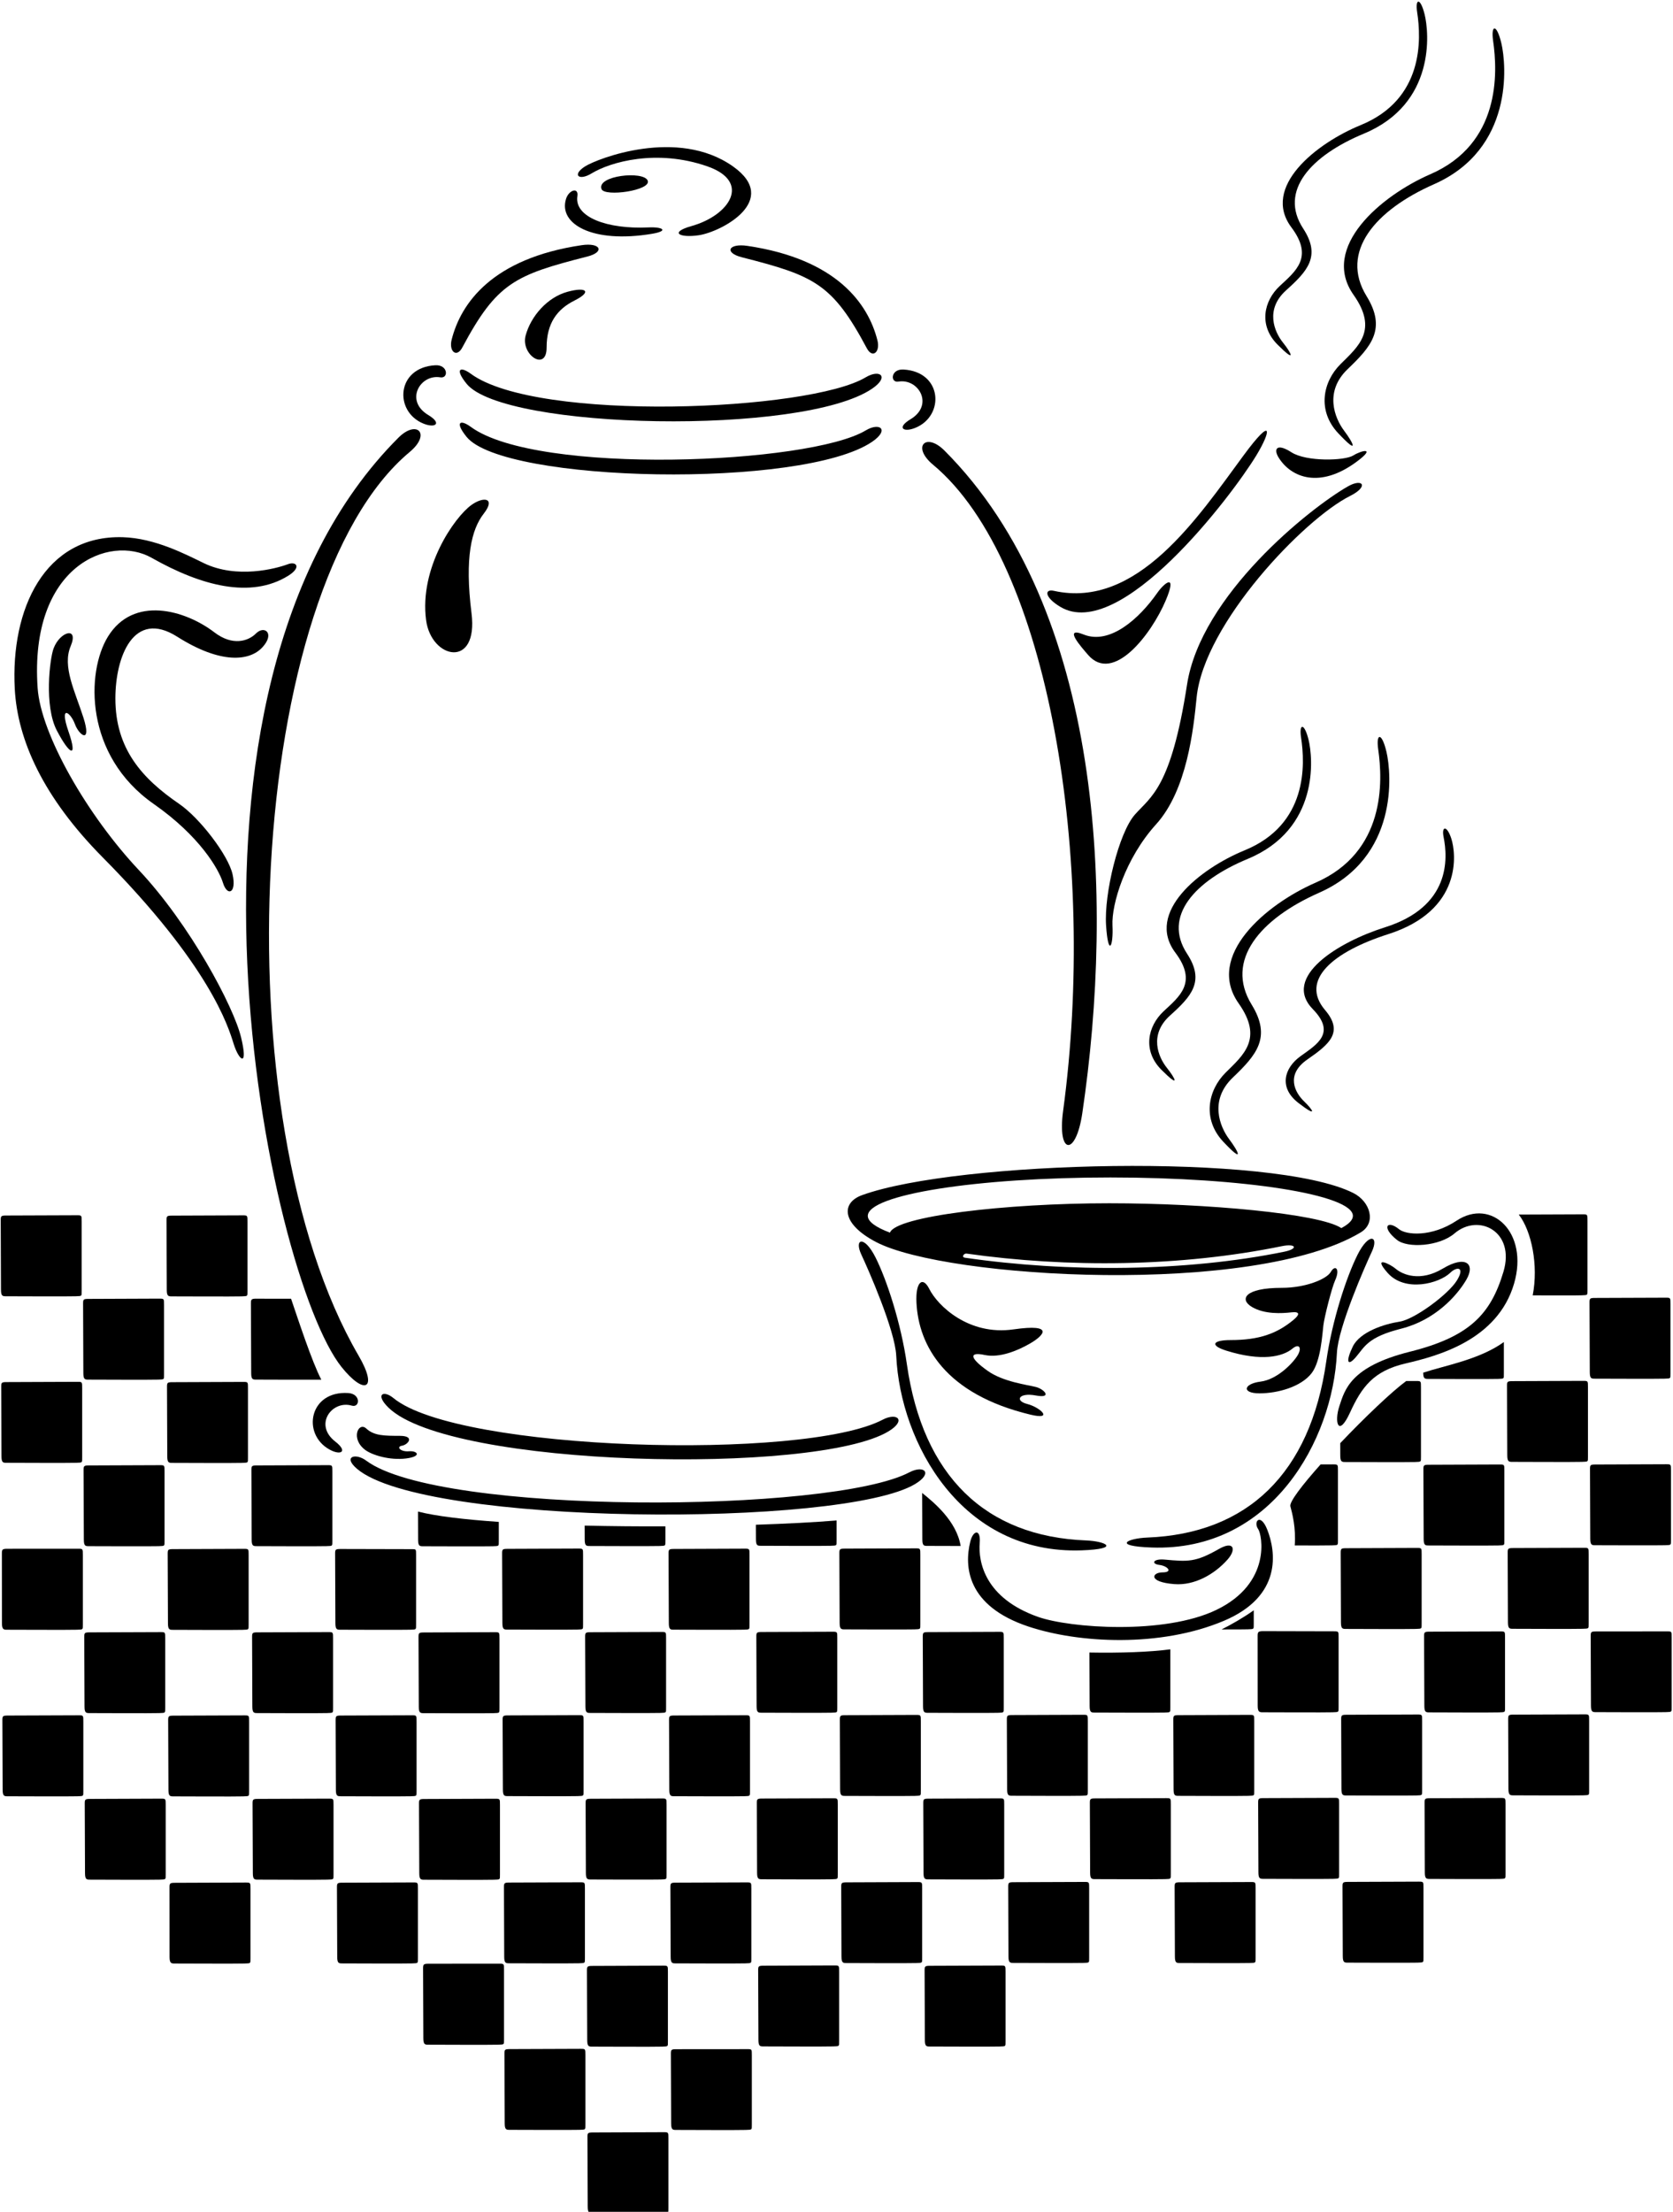 <?xml version="1.0" encoding="UTF-8"?>
<svg xmlns="http://www.w3.org/2000/svg" xmlns:xlink="http://www.w3.org/1999/xlink" width="479pt" height="633pt" viewBox="0 0 479 633" version="1.1">
<g id="surface1">
<path style=" stroke:none;fill-rule:nonzero;fill:rgb(0%,0%,0%);fill-opacity:1;" d="M 169.371 49.633 C 174.762 46.34 188.039 42.559 202.512 47.602 C 215.223 52.027 208.891 61.621 198.039 64.68 C 191.461 66.535 194.582 68.137 200.074 67.324 C 206.574 66.359 223.598 57.305 209.832 47.602 C 193.973 36.414 171 45.414 167.539 47.602 C 163.676 50.039 165.711 51.871 169.371 49.633 "/>
<path style=" stroke:none;fill-rule:nonzero;fill:rgb(0%,0%,0%);fill-opacity:1;" d="M 186.652 66.914 C 191.531 66.102 189.906 64.883 185.637 65.086 C 173.844 65.648 164.383 62.129 165.305 56.141 C 165.711 53.496 162.863 54.309 162.051 56.953 C 159.859 64.074 169.594 69.758 186.652 66.914 "/>
<path style=" stroke:none;fill-rule:nonzero;fill:rgb(0%,0%,0%);fill-opacity:1;" d="M 172.215 54.105 C 173.066 56.41 186.652 54.512 185.434 51.664 C 184.215 48.82 170.793 50.242 172.215 54.105 "/>
<path style=" stroke:none;fill-rule:nonzero;fill:rgb(0%,0%,0%);fill-opacity:1;" d="M 132.363 99.449 C 142.254 80.906 147.465 78.691 168.148 73.422 C 173.262 72.121 172.012 69.355 166.523 70.172 C 140.945 73.961 131.949 86.762 129.312 97.215 C 128.465 100.57 130.734 102.5 132.363 99.449 "/>
<path style=" stroke:none;fill-rule:nonzero;fill:rgb(0%,0%,0%);fill-opacity:1;" d="M 212.387 73.625 C 233.07 78.895 238.281 81.109 248.172 99.652 C 249.797 102.703 252.066 100.773 251.223 97.414 C 248.586 86.965 239.59 74.16 214.012 70.371 C 208.52 69.559 207.273 72.324 212.387 73.625 "/>
<path style=" stroke:none;fill-rule:nonzero;fill:rgb(0%,0%,0%);fill-opacity:1;" d="M 247.855 107.988 C 231.754 117.652 153.836 120.93 134.805 106.973 C 131.754 104.734 130.129 105.551 133.582 109.82 C 144.254 123 229.801 124.766 249.688 111.242 C 254.77 107.785 251.922 105.551 247.855 107.988 "/>
<path style=" stroke:none;fill-rule:nonzero;fill:rgb(0%,0%,0%);fill-opacity:1;" d="M 247.855 123.188 C 231.754 132.852 153.836 136.129 134.805 122.172 C 131.754 119.934 130.129 120.746 133.582 125.02 C 144.254 138.199 229.801 139.965 249.688 126.441 C 254.77 122.984 251.922 120.746 247.855 123.188 "/>
<path style=" stroke:none;fill-rule:nonzero;fill:rgb(0%,0%,0%);fill-opacity:1;" d="M 121.18 121.207 C 124.637 122.629 126.672 121.207 122.602 118.766 C 115.797 114.68 120.285 107.027 126.059 107.988 C 128.5 108.395 128.297 104.328 124.637 104.531 C 113.469 105.152 112.762 117.738 121.18 121.207 "/>
<path style=" stroke:none;fill-rule:nonzero;fill:rgb(0%,0%,0%);fill-opacity:1;" d="M 257.234 109.211 C 263.008 108.246 267.5 115.902 260.691 119.984 C 256.625 122.426 258.66 123.852 262.113 122.426 C 270.535 118.961 269.828 106.371 258.66 105.754 C 255 105.551 254.797 109.617 257.234 109.211 "/>
<path style=" stroke:none;fill-rule:nonzero;fill:rgb(0%,0%,0%);fill-opacity:1;" d="M 97.797 391.234 C 104.305 399.367 108.371 397.738 102.676 387.98 C 62.789 319.598 70.723 168.168 117.316 129.34 C 123.527 124.164 119.352 119.984 114.062 125.273 C 41.348 197.988 76.832 365.027 97.797 391.234 "/>
<path style=" stroke:none;fill-rule:nonzero;fill:rgb(0%,0%,0%);fill-opacity:1;" d="M 267.145 133 C 300.535 160.828 314.07 246.484 304.379 317.961 C 302.672 330.551 308.02 331.074 309.871 318.617 C 319.031 256.867 315.895 174.434 270.395 128.934 C 265.109 123.645 260.934 127.824 267.145 133 "/>
<path style=" stroke:none;fill-rule:nonzero;fill:rgb(0%,0%,0%);fill-opacity:1;" d="M 29.375 245.34 C 60.18 276.449 65.363 293.836 66.891 298.715 C 68.414 303.598 71.16 305.73 69.023 296.887 C 66.891 288.039 54.387 264.555 39.746 249 C 25.105 233.445 11.684 210.266 10.77 196.848 C 8.387 161.871 31.371 152.824 43.406 159.637 C 57.703 167.73 71.805 171.367 82.445 164.82 C 86.41 162.383 84.887 160.551 82.445 161.465 C 78.992 162.762 67.805 165.734 58.348 161.16 C 53.152 158.645 44.359 154.012 35.164 153.742 C 12.766 153.09 3 174.344 4.227 197.141 C 5.012 211.785 12.348 228.145 29.375 245.34 "/>
<path style=" stroke:none;fill-rule:nonzero;fill:rgb(0%,0%,0%);fill-opacity:1;" d="M 50.723 182.207 C 63.23 190.137 71.465 189.223 75.125 185.258 C 78.785 181.289 75.734 178.852 73.293 181.289 C 71.074 183.512 66.586 184.949 61.398 180.984 C 52.98 174.551 38.199 170.344 30.898 182.207 C 24.672 192.328 24.098 216.195 44.016 230.09 C 57.129 239.242 62.621 248.695 63.84 252.66 C 65.059 256.625 67.805 255.711 66.586 250.223 C 65.363 244.73 57.129 234.055 51.336 230.09 C 40.66 222.785 33.035 214.316 33.035 199.895 C 33.035 188 38.219 174.277 50.723 182.207 "/>
<path style=" stroke:none;fill-rule:nonzero;fill:rgb(0%,0%,0%);fill-opacity:1;" d="M 21.445 207.215 C 22.664 210.57 26.324 213.012 23.887 205.387 C 21.445 197.762 17.785 190.746 20.223 184.949 C 22.664 179.156 17.176 180.68 15.344 185.562 C 14.242 188.504 12.598 202.031 16.262 209.047 C 19.918 216.062 22.359 217.281 19.613 209.352 C 16.871 201.422 20.223 203.859 21.445 207.215 "/>
<path style=" stroke:none;fill-rule:nonzero;fill:rgb(0%,0%,0%);fill-opacity:1;" d="M 303.57 173.664 C 320.734 183.965 352.59 142.02 359.691 130.355 C 363.961 123.34 364.57 118.766 356.031 130.355 C 342.969 148.082 325.586 174.391 301.738 169.09 C 298.996 168.48 298.996 170.922 303.57 173.664 "/>
<path style=" stroke:none;fill-rule:nonzero;fill:rgb(0%,0%,0%);fill-opacity:1;" d="M 318.516 264.859 C 318.211 258.762 322.176 245.645 331.02 235.887 C 339.863 226.125 341.695 208.742 342.609 199.59 C 344.723 178.453 373.336 148.543 386.531 141.945 C 392.02 139.199 390.191 136.762 385.922 139.199 C 375.023 145.426 343.836 170.266 339.863 195.93 C 335.289 225.516 329.496 227.957 324.922 233.141 C 320.344 238.324 316.074 255.711 316.684 264.859 C 317.297 274.012 318.82 270.961 318.516 264.859 "/>
<path style=" stroke:none;fill-rule:nonzero;fill:rgb(0%,0%,0%);fill-opacity:1;" d="M 333.766 171.836 C 337.121 163.906 333.461 166.652 331.324 169.699 C 326.164 177.07 317.777 184.594 310.281 181.598 C 304.18 179.156 309.672 185.258 311.5 187.391 C 318.719 195.812 329.68 181.488 333.766 171.836 "/>
<path style=" stroke:none;fill-rule:nonzero;fill:rgb(0%,0%,0%);fill-opacity:1;" d="M 387.445 130.355 C 385.004 131.883 374.023 132.188 369.754 129.441 C 365.484 126.695 364.57 128.527 366.094 130.965 C 369.703 136.742 377.902 139.895 388.359 132.188 C 394.156 127.914 389.887 128.832 387.445 130.355 "/>
<path style=" stroke:none;fill-rule:nonzero;fill:rgb(0%,0%,0%);fill-opacity:1;" d="M 367.316 98.027 C 364.875 94.977 362.129 88.57 368.23 83.082 C 374.328 77.59 378.297 73.32 373.109 65.391 C 366.078 54.637 375.363 44.527 390.496 38.246 C 411.082 29.699 409.184 9.297 407.879 4.086 C 406.66 -0.793 405.137 -0.488 405.746 3.477 C 406.941 11.246 407.676 28.402 389.578 35.805 C 376.781 41.039 361.102 53.547 369.754 65.086 C 376.16 73.625 370.977 77.59 366.398 81.859 C 361.824 86.133 360.301 93.145 365.789 98.637 C 371.281 104.125 369.754 101.074 367.316 98.027 "/>
<path style=" stroke:none;fill-rule:nonzero;fill:rgb(0%,0%,0%);fill-opacity:1;" d="M 387.547 84.398 C 394.656 94.473 388.902 99.152 383.824 104.191 C 378.746 109.23 377.051 117.508 383.145 123.984 C 389.238 130.465 387.547 126.863 384.84 123.266 C 382.129 119.668 379.082 112.109 385.855 105.633 C 392.625 99.152 397.027 94.113 391.27 84.758 C 383.465 72.066 393.773 60.137 410.566 52.727 C 433.418 42.645 431.312 18.562 429.867 12.418 C 428.512 6.66 426.82 7.02 427.496 11.695 C 428.824 20.867 429.641 41.109 409.555 49.848 C 395.348 56.023 377.941 70.781 387.547 84.398 "/>
<path style=" stroke:none;fill-rule:nonzero;fill:rgb(0%,0%,0%);fill-opacity:1;" d="M 111.266 402.887 C 128.961 420.055 233.527 422.156 254.348 409.66 C 259.617 406.496 256.902 404.102 252.703 406.309 C 230.359 418.051 131.156 415.375 112.645 400.113 C 109.727 397.711 107.32 399.062 111.266 402.887 "/>
<path style=" stroke:none;fill-rule:nonzero;fill:rgb(0%,0%,0%);fill-opacity:1;" d="M 100.715 402.273 C 103.09 402.969 103.371 398.906 99.711 398.672 C 88.551 397.953 86.344 410.367 94.293 414.812 C 97.555 416.641 99.742 415.469 95.996 412.562 C 89.723 407.691 95.094 400.629 100.715 402.273 "/>
<path style=" stroke:none;fill-rule:nonzero;fill:rgb(0%,0%,0%);fill-opacity:1;" d="M 262.004 424.715 C 267.273 421.551 264.559 419.156 260.359 421.363 C 238.016 433.105 125.801 433.684 104.848 418.016 C 101.816 415.75 98.055 416.832 102.246 420.383 C 121.57 436.738 241.184 437.211 262.004 424.715 "/>
<path style=" stroke:none;fill-rule:nonzero;fill:rgb(0%,0%,0%);fill-opacity:1;" d="M 104.543 414.934 C 106.539 416.441 111.582 417.977 116.246 417.395 C 120.906 416.812 119.551 415.137 117.074 415.336 C 114.602 415.535 113.379 414.023 115.094 413.746 C 116.812 413.469 118.918 410.93 114.473 410.922 C 110.027 410.91 107.113 410.91 104.879 408.836 C 102.645 406.762 100.281 411.727 104.543 414.934 "/>
<path style=" stroke:none;fill-rule:nonzero;fill:rgb(0%,0%,0%);fill-opacity:1;" d="M 250.805 355.445 C 270.961 366.004 359.055 371.016 389.578 352.703 C 394.156 349.957 392.324 343.855 387.445 341.414 C 364.398 329.891 274.078 332.18 246.84 342.027 C 240.73 344.234 240.902 350.258 250.805 355.445 Z M 367.66 358.234 C 339.539 363.969 305.586 364.199 276.281 359.945 C 275.195 359.789 275.953 358.648 276.742 358.762 C 305.711 362.871 337.992 362.578 367.016 356.637 C 371.07 355.805 371.867 357.379 367.66 358.234 Z M 317.906 336.977 C 356.258 336.977 387.352 341.898 387.352 347.973 C 387.352 349.152 386.18 350.332 384.031 351.469 C 377.93 347.32 345.289 344.359 317.602 344.359 C 287.754 344.359 256.484 348.09 254.805 352.766 C 250.746 351.242 248.461 349.605 248.461 347.973 C 248.461 341.898 279.551 336.977 317.906 336.977 "/>
<path style=" stroke:none;fill-rule:nonzero;fill:rgb(0%,0%,0%);fill-opacity:1;" d="M 309.672 443.691 C 321.059 443.285 316.637 441.074 310.891 440.848 C 282.242 439.719 264.234 422.523 259.648 390.422 C 257.973 378.684 253.887 366.281 250.703 359.922 C 247.449 353.414 244.441 354.453 246.637 359.105 C 248.48 363.012 256.258 380.656 256.602 387.98 C 257.773 412.98 275.285 444.922 309.672 443.691 "/>
<path style=" stroke:none;fill-rule:nonzero;fill:rgb(0%,0%,0%);fill-opacity:1;" d="M 388.676 359.105 C 385.492 365.469 381.406 377.867 379.727 389.605 C 375.141 421.711 357.137 438.902 328.488 440.031 C 322.742 440.262 318.32 442.473 329.707 442.879 C 364.094 444.109 381.602 412.168 382.777 387.164 C 383.121 379.844 390.898 362.199 392.742 358.293 C 394.938 353.641 391.93 352.602 388.676 359.105 "/>
<path style=" stroke:none;fill-rule:nonzero;fill:rgb(0%,0%,0%);fill-opacity:1;" d="M 362.844 437.797 C 360.859 432.766 358.723 435.508 360.25 437.645 C 361.297 439.113 364.207 453.047 348.27 460.727 C 333.355 467.914 306.328 465.949 297.191 462.727 C 282.016 457.367 280.059 447.055 280.504 441.566 C 280.836 437.477 278.633 437.84 277.805 441.191 C 276.031 448.352 276.832 459.629 294.438 465.492 C 308.898 470.309 332.164 471.512 350.309 463.902 C 367.254 456.801 365.273 443.969 362.844 437.797 "/>
<path style=" stroke:none;fill-rule:nonzero;fill:rgb(0%,0%,0%);fill-opacity:1;" d="M 332.852 449.996 C 329.801 449.996 328.578 452.742 336.203 453.352 C 341.98 453.812 347.711 450.551 351.453 446.336 C 354.051 443.414 353.285 440.848 349.016 443.285 C 342.289 447.129 340.168 446.945 333.461 446.336 C 330.105 446.031 329.496 447.555 331.934 447.859 C 334.375 448.164 335.898 449.996 332.852 449.996 "/>
<path style=" stroke:none;fill-rule:nonzero;fill:rgb(0%,0%,0%);fill-opacity:1;" d="M 296.555 399.367 C 301.434 400.281 298.996 397.535 296.555 396.926 C 294.113 396.316 287.238 395.469 282.828 392.352 C 277.262 388.41 277.645 386.859 281.914 387.777 C 286.184 388.691 291.371 386.555 295.031 384.422 C 298.699 382.281 302.227 378.73 290.148 380.457 C 277.34 382.285 268.469 373.691 266.055 368.867 C 264.227 365.207 262.09 366.73 262.395 372.832 C 263.004 385.016 270.527 398.973 295.031 404.855 C 301.879 406.5 297.773 402.723 294.113 401.805 C 290.453 400.891 291.676 398.453 296.555 399.367 "/>
<path style=" stroke:none;fill-rule:nonzero;fill:rgb(0%,0%,0%);fill-opacity:1;" d="M 360.91 395.402 C 356.031 396.012 355.422 398.758 360.605 398.758 C 365.789 398.758 372.5 396.926 375.551 392.961 C 378.191 389.523 378.602 381.676 378.906 379.234 C 379.211 376.797 381.301 368.539 382.262 366.426 C 383.785 363.07 382.262 361.852 381.039 363.984 C 379.82 366.121 373.719 368.562 367.012 368.562 C 356.234 368.562 354.809 371.914 358.469 374.051 C 362.129 376.188 367.012 375.883 369.754 375.578 C 372.199 375.305 372.195 376.188 370.363 377.711 C 365.605 381.676 360.484 383.508 352.371 383.508 C 347.184 383.508 346.27 385.031 351.148 386.555 C 361.117 389.672 367.211 388.32 370.059 385.945 C 371.891 384.422 372.805 385.641 371.586 387.777 C 370.363 389.91 365.789 394.789 360.91 395.402 "/>
<path style=" stroke:none;fill-rule:nonzero;fill:rgb(0%,0%,0%);fill-opacity:1;" d="M 386.531 404.246 C 389.887 396.926 393.238 392.352 402.391 390.215 C 411.539 388.082 428.766 383.574 433.5 367.34 C 437.77 352.703 427.004 342.727 417.031 349.348 C 409.844 354.117 402.59 353.449 400.559 351.785 C 397.203 349.039 395.375 351.176 399.949 354.836 C 403.055 357.32 412.148 356.664 416.422 353.008 C 423.316 347.094 433.922 352.41 430.449 363.984 C 426.789 376.188 420.691 382.59 403.609 386.859 C 386.531 391.133 385.004 397.84 383.48 402.414 C 381.953 406.992 383.176 411.566 386.531 404.246 "/>
<path style=" stroke:none;fill-rule:nonzero;fill:rgb(0%,0%,0%);fill-opacity:1;" d="M 388.223 388.363 C 390.719 385.457 391.523 382.68 401.188 380.246 C 410.848 377.812 417.109 370.883 419.816 366.266 C 422.52 361.645 419.613 359.148 413.117 363.039 C 406.625 366.93 401.609 364.832 399.539 363.055 C 398.086 361.809 392.789 359.152 397.254 364.246 C 402.246 369.949 412.055 367.336 415.246 364.234 C 417.145 362.395 419.531 362.551 417.113 366.469 C 414.695 370.391 405.059 377.574 400.695 378.246 C 396.332 378.918 389.371 381.145 387.316 385.375 C 385.262 389.605 385.727 391.27 388.223 388.363 "/>
<path style=" stroke:none;fill-rule:nonzero;fill:rgb(0%,0%,0%);fill-opacity:1;" d="M 357.254 245.797 C 377.844 237.254 375.941 216.848 374.641 211.637 C 373.422 206.758 371.895 207.062 372.504 211.027 C 373.699 218.797 374.438 235.953 356.34 243.355 C 343.543 248.594 327.859 261.098 336.516 272.637 C 342.922 281.176 337.734 285.145 333.16 289.41 C 328.586 293.684 327.062 300.699 332.551 306.188 C 338.039 311.676 336.516 308.629 334.074 305.578 C 331.637 302.527 328.891 296.121 334.992 290.633 C 341.09 285.145 345.055 280.871 339.871 272.941 C 332.84 262.188 342.125 252.078 357.254 245.797 "/>
<path style=" stroke:none;fill-rule:nonzero;fill:rgb(0%,0%,0%);fill-opacity:1;" d="M 415.535 240.02 C 414.27 236.117 412.684 236.359 413.316 239.531 C 414.559 245.746 415.324 259.473 396.504 265.395 C 383.195 269.586 366.887 279.59 375.887 288.82 C 382.547 295.652 377.156 298.824 372.398 302.238 C 367.641 305.656 366.055 311.27 371.766 315.66 C 377.473 320.051 375.887 317.613 373.352 315.172 C 370.812 312.73 367.957 307.609 374.301 303.215 C 380.645 298.824 384.77 295.406 379.379 289.062 C 372.062 280.461 381.719 272.371 397.457 267.348 C 418.867 260.512 416.891 244.188 415.535 240.02 "/>
<path style=" stroke:none;fill-rule:nonzero;fill:rgb(0%,0%,0%);fill-opacity:1;" d="M 376.652 252.617 C 362.449 258.797 345.039 273.551 354.648 287.168 C 361.758 297.246 356.004 301.926 350.922 306.961 C 345.844 312 344.152 320.277 350.246 326.758 C 356.34 333.234 354.648 329.637 351.938 326.035 C 349.23 322.438 346.184 314.879 352.953 308.402 C 359.727 301.926 364.129 296.887 358.371 287.527 C 350.566 274.84 360.871 262.91 377.668 255.496 C 400.52 245.414 398.41 221.336 396.965 215.188 C 395.613 209.43 393.918 209.789 394.598 214.469 C 395.922 223.637 396.738 243.883 376.652 252.617 "/>
<path style=" stroke:none;fill-rule:nonzero;fill:rgb(0%,0%,0%);fill-opacity:1;" d="M 49.277 371.004 C 50.344 371.004 67.652 371.078 69.102 371.004 C 70.957 370.902 70.855 371.098 70.855 369.477 C 70.855 368.484 70.855 351.254 70.855 349.652 C 70.855 347.848 70.879 347.82 69.48 347.82 C 68.492 347.82 50.496 347.898 49.277 347.898 C 47.75 347.898 47.676 348.051 47.676 349.27 C 47.676 350.488 47.75 367.188 47.75 369.094 C 47.75 371.004 48.207 371.004 49.277 371.004 "/>
<path style=" stroke:none;fill-rule:nonzero;fill:rgb(0%,0%,0%);fill-opacity:1;" d="M 1.809 370.973 C 2.875 370.973 20.184 371.051 21.633 370.973 C 23.488 370.875 23.387 371.07 23.387 369.449 C 23.387 368.457 23.387 351.223 23.387 349.621 C 23.387 347.816 23.41 347.793 22.016 347.793 C 21.023 347.793 3.027 347.867 1.809 347.867 C 0.281 347.867 0.207 348.02 0.207 349.242 C 0.207 350.461 0.281 367.16 0.281 369.066 C 0.281 370.973 0.738 370.973 1.809 370.973 "/>
<path style=" stroke:none;fill-rule:nonzero;fill:rgb(0%,0%,0%);fill-opacity:1;" d="M 25.391 394.828 C 26.457 394.828 43.766 394.906 45.215 394.828 C 47.07 394.73 46.969 394.93 46.969 393.305 C 46.969 392.312 46.969 375.082 46.969 373.48 C 46.969 371.676 46.992 371.648 45.594 371.648 C 44.605 371.648 26.609 371.727 25.391 371.727 C 23.863 371.727 23.789 371.879 23.789 373.098 C 23.789 374.32 23.863 391.02 23.863 392.926 C 23.863 394.828 24.32 394.828 25.391 394.828 "/>
<path style=" stroke:none;fill-rule:nonzero;fill:rgb(0%,0%,0%);fill-opacity:1;" d="M 49.414 418.664 C 50.484 418.664 67.793 418.742 69.242 418.664 C 71.098 418.566 70.996 418.762 70.996 417.141 C 70.996 416.148 70.996 398.918 70.996 397.316 C 70.996 395.512 71.02 395.484 69.621 395.484 C 68.633 395.484 50.637 395.562 49.414 395.562 C 47.891 395.562 47.816 395.715 47.816 396.934 C 47.816 398.156 47.891 414.852 47.891 416.758 C 47.891 418.664 48.348 418.664 49.414 418.664 "/>
<path style=" stroke:none;fill-rule:nonzero;fill:rgb(0%,0%,0%);fill-opacity:1;" d="M 1.949 418.637 C 3.016 418.637 20.324 418.715 21.773 418.637 C 23.629 418.539 23.527 418.734 23.527 417.113 C 23.527 416.121 23.527 398.891 23.527 397.285 C 23.527 395.484 23.551 395.457 22.152 395.457 C 21.164 395.457 3.168 395.535 1.949 395.535 C 0.422 395.535 0.348 395.688 0.348 396.906 C 0.348 398.125 0.422 414.824 0.422 416.73 C 0.422 418.637 0.879 418.637 1.949 418.637 "/>
<path style=" stroke:none;fill-rule:nonzero;fill:rgb(0%,0%,0%);fill-opacity:1;" d="M 25.531 442.496 C 26.598 442.496 43.906 442.57 45.355 442.496 C 47.211 442.398 47.109 442.594 47.109 440.969 C 47.109 439.977 47.109 422.746 47.109 421.145 C 47.109 419.34 47.133 419.312 45.734 419.312 C 44.742 419.312 26.75 419.391 25.531 419.391 C 24.004 419.391 23.926 419.543 23.926 420.762 C 23.926 421.984 24.004 438.684 24.004 440.59 C 24.004 442.496 24.461 442.496 25.531 442.496 "/>
<path style=" stroke:none;fill-rule:nonzero;fill:rgb(0%,0%,0%);fill-opacity:1;" d="M 49.609 466.438 C 50.676 466.438 67.984 466.516 69.434 466.438 C 71.289 466.34 71.188 466.535 71.188 464.91 C 71.188 463.922 71.188 446.688 71.188 445.086 C 71.188 443.281 71.215 443.258 69.816 443.258 C 68.824 443.258 50.832 443.336 49.609 443.336 C 48.086 443.336 48.008 443.484 48.008 444.707 C 48.008 445.926 48.086 462.625 48.086 464.531 C 48.086 466.438 48.543 466.438 49.609 466.438 "/>
<path style=" stroke:none;fill-rule:nonzero;fill:rgb(0%,0%,0%);fill-opacity:1;" d="M 2.141 466.41 C 3.211 466.41 20.52 466.484 21.969 466.41 C 23.824 466.312 23.719 466.508 23.719 464.883 C 23.719 463.895 23.719 446.66 23.719 445.059 C 23.719 443.254 23.746 443.23 22.348 443.23 C 21.355 443.23 3.363 443.242 2.141 443.242 C 0.617 443.242 0.539 443.457 0.539 444.68 C 0.539 445.898 0.555 462.598 0.555 464.504 C 0.555 466.41 1.074 466.41 2.141 466.41 "/>
<path style=" stroke:none;fill-rule:nonzero;fill:rgb(0%,0%,0%);fill-opacity:1;" d="M 25.723 490.266 C 26.789 490.266 44.102 490.344 45.547 490.266 C 47.402 490.168 47.301 490.363 47.301 488.742 C 47.301 487.75 47.301 470.516 47.301 468.914 C 47.301 467.109 47.328 467.086 45.93 467.086 C 44.938 467.086 26.945 467.16 25.723 467.16 C 24.199 467.16 24.121 467.316 24.121 468.535 C 24.121 469.754 24.199 486.453 24.199 488.359 C 24.199 490.266 24.656 490.266 25.723 490.266 "/>
<path style=" stroke:none;fill-rule:nonzero;fill:rgb(0%,0%,0%);fill-opacity:1;" d="M 49.75 514.102 C 50.816 514.102 68.125 514.18 69.574 514.102 C 71.43 514.004 71.328 514.199 71.328 512.578 C 71.328 511.586 71.328 494.352 71.328 492.754 C 71.328 490.945 71.355 490.922 69.957 490.922 C 68.965 490.922 50.969 490.996 49.75 490.996 C 48.227 490.996 48.148 491.152 48.148 492.371 C 48.148 493.59 48.227 510.289 48.227 512.195 C 48.227 514.102 48.684 514.102 49.75 514.102 "/>
<path style=" stroke:none;fill-rule:nonzero;fill:rgb(0%,0%,0%);fill-opacity:1;" d="M 23.859 492.723 C 23.859 490.918 23.887 490.895 22.488 490.895 C 21.496 490.895 3.5 490.969 2.281 490.969 C 0.758 490.969 0.68 491.121 0.68 492.344 C 0.68 493.562 0.758 510.262 0.758 512.168 C 0.758 514.074 1.215 514.074 2.281 514.074 C 3.348 514.074 20.656 514.148 22.105 514.074 C 23.961 513.977 23.859 514.172 23.859 512.547 C 23.859 511.559 23.859 494.324 23.859 492.723 "/>
<path style=" stroke:none;fill-rule:nonzero;fill:rgb(0%,0%,0%);fill-opacity:1;" d="M 47.441 516.578 C 47.441 514.777 47.469 514.75 46.07 514.75 C 45.078 514.75 27.082 514.828 25.863 514.828 C 24.34 514.828 24.262 514.98 24.262 516.199 C 24.262 517.418 24.34 534.117 24.34 536.023 C 24.34 537.93 24.797 537.93 25.863 537.93 C 26.93 537.93 44.238 538.008 45.688 537.93 C 47.543 537.832 47.441 538.027 47.441 536.406 C 47.441 535.414 47.441 518.184 47.441 516.578 "/>
<path style=" stroke:none;fill-rule:nonzero;fill:rgb(0%,0%,0%);fill-opacity:1;" d="M 73.582 442.488 C 74.648 442.488 91.957 442.566 93.406 442.488 C 95.262 442.395 95.16 442.59 95.16 440.965 C 95.16 439.973 95.16 422.742 95.16 421.141 C 95.16 419.336 95.184 419.309 93.789 419.309 C 92.797 419.309 74.801 419.387 73.582 419.387 C 72.055 419.387 71.98 419.539 71.98 420.758 C 71.98 421.98 72.055 438.68 72.055 440.586 C 72.055 442.488 72.516 442.488 73.582 442.488 "/>
<path style=" stroke:none;fill-rule:nonzero;fill:rgb(0%,0%,0%);fill-opacity:1;" d="M 97.551 466.406 C 98.617 466.406 115.926 466.48 117.375 466.406 C 119.23 466.309 119.129 466.504 119.129 464.879 C 119.129 463.887 119.129 446.656 119.129 445.055 C 119.129 443.25 119.156 443.348 117.758 443.348 C 116.766 443.348 98.77 443.301 97.551 443.301 C 96.027 443.301 95.949 443.453 95.949 444.672 C 95.949 445.895 96.027 462.594 96.027 464.496 C 96.027 466.406 96.484 466.406 97.551 466.406 "/>
<path style=" stroke:none;fill-rule:nonzero;fill:rgb(0%,0%,0%);fill-opacity:1;" d="M 121.426 490.289 C 122.496 490.289 139.805 490.367 141.254 490.289 C 143.105 490.191 143.008 490.387 143.008 488.766 C 143.008 487.773 143.008 470.539 143.008 468.941 C 143.008 467.137 143.031 467.109 141.633 467.109 C 140.641 467.109 122.648 467.188 121.426 467.188 C 119.902 467.188 119.824 467.34 119.824 468.559 C 119.824 469.777 119.902 486.477 119.902 488.383 C 119.902 490.289 120.359 490.289 121.426 490.289 "/>
<path style=" stroke:none;fill-rule:nonzero;fill:rgb(0%,0%,0%);fill-opacity:1;" d="M 73.777 490.262 C 74.844 490.262 92.152 490.34 93.602 490.262 C 95.457 490.164 95.355 490.359 95.355 488.738 C 95.355 487.746 95.355 470.512 95.355 468.91 C 95.355 467.105 95.379 467.082 93.98 467.082 C 92.992 467.082 74.996 467.156 73.777 467.156 C 72.25 467.156 72.176 467.312 72.176 468.531 C 72.176 469.75 72.25 486.449 72.25 488.355 C 72.25 490.262 72.707 490.262 73.777 490.262 "/>
<path style=" stroke:none;fill-rule:nonzero;fill:rgb(0%,0%,0%);fill-opacity:1;" d="M 97.691 514.07 C 98.758 514.07 116.066 514.145 117.516 514.07 C 119.371 513.973 119.27 514.168 119.27 512.543 C 119.27 511.555 119.27 494.32 119.27 492.719 C 119.27 490.914 119.297 490.891 117.895 490.891 C 116.906 490.891 98.91 490.965 97.691 490.965 C 96.164 490.965 96.09 491.117 96.09 492.34 C 96.09 493.559 96.164 510.258 96.164 512.164 C 96.164 514.07 96.621 514.07 97.691 514.07 "/>
<path style=" stroke:none;fill-rule:nonzero;fill:rgb(0%,0%,0%);fill-opacity:1;" d="M 141.391 537.953 C 143.246 537.855 143.145 538.051 143.145 536.43 C 143.145 535.438 143.145 518.207 143.145 516.605 C 143.145 514.801 143.172 514.773 141.773 514.773 C 140.781 514.773 122.785 514.852 121.566 514.852 C 120.043 514.852 119.965 515.004 119.965 516.223 C 119.965 517.441 120.043 534.141 120.043 536.047 C 120.043 537.953 120.5 537.953 121.566 537.953 C 122.633 537.953 139.941 538.031 141.391 537.953 "/>
<path style=" stroke:none;fill-rule:nonzero;fill:rgb(0%,0%,0%);fill-opacity:1;" d="M 95.492 516.574 C 95.492 514.77 95.52 514.746 94.121 514.746 C 93.129 514.746 75.137 514.82 73.914 514.82 C 72.391 514.82 72.312 514.977 72.312 516.195 C 72.312 517.414 72.391 534.113 72.391 536.02 C 72.391 537.926 72.848 537.926 73.914 537.926 C 74.984 537.926 92.293 538.004 93.742 537.926 C 95.598 537.828 95.492 538.023 95.492 536.402 C 95.492 535.41 95.492 518.176 95.492 516.574 "/>
<path style=" stroke:none;fill-rule:nonzero;fill:rgb(0%,0%,0%);fill-opacity:1;" d="M 193.016 466.395 C 194.082 466.395 211.391 466.469 212.84 466.395 C 214.695 466.297 214.594 466.488 214.594 464.867 C 214.594 463.875 214.594 446.645 214.594 445.043 C 214.594 443.238 214.621 443.211 213.223 443.211 C 212.23 443.211 194.234 443.289 193.016 443.289 C 191.492 443.289 191.414 443.441 191.414 444.66 C 191.414 445.883 191.492 462.578 191.492 464.484 C 191.492 466.395 191.949 466.395 193.016 466.395 "/>
<path style=" stroke:none;fill-rule:nonzero;fill:rgb(0%,0%,0%);fill-opacity:1;" d="M 165.57 443.184 C 164.578 443.184 146.586 443.262 145.363 443.262 C 143.84 443.262 143.762 443.41 143.762 444.633 C 143.762 445.852 143.84 462.551 143.84 464.457 C 143.84 466.363 144.297 466.363 145.363 466.363 C 146.434 466.363 163.742 466.441 165.188 466.363 C 167.047 466.266 166.941 466.461 166.941 464.84 C 166.941 463.848 166.941 446.613 166.941 445.016 C 166.941 443.211 166.969 443.184 165.57 443.184 "/>
<path style=" stroke:none;fill-rule:nonzero;fill:rgb(0%,0%,0%);fill-opacity:1;" d="M 169.129 490.223 C 170.195 490.223 187.504 490.297 188.953 490.223 C 190.809 490.121 190.707 490.32 190.707 488.695 C 190.707 487.703 190.707 470.473 190.707 468.871 C 190.707 467.066 190.734 467.039 189.336 467.039 C 188.344 467.039 170.348 467.117 169.129 467.117 C 167.605 467.117 167.527 467.27 167.527 468.488 C 167.527 469.711 167.605 486.41 167.605 488.316 C 167.605 490.223 168.062 490.223 169.129 490.223 "/>
<path style=" stroke:none;fill-rule:nonzero;fill:rgb(0%,0%,0%);fill-opacity:1;" d="M 193.156 514.059 C 194.223 514.059 211.531 514.133 212.98 514.059 C 214.836 513.961 214.734 514.156 214.734 512.531 C 214.734 511.539 214.734 494.309 214.734 492.707 C 214.734 490.902 214.762 490.879 213.363 490.879 C 212.371 490.879 194.375 490.953 193.156 490.953 C 191.629 490.953 191.555 491.105 191.555 492.324 C 191.555 493.547 191.629 510.246 191.629 512.152 C 191.629 514.059 192.09 514.059 193.156 514.059 "/>
<path style=" stroke:none;fill-rule:nonzero;fill:rgb(0%,0%,0%);fill-opacity:1;" d="M 145.504 514.027 C 146.57 514.027 163.879 514.105 165.328 514.027 C 167.184 513.93 167.082 514.125 167.082 512.504 C 167.082 511.512 167.082 494.281 167.082 492.68 C 167.082 490.875 167.109 490.848 165.711 490.848 C 164.719 490.848 146.723 490.926 145.504 490.926 C 143.98 490.926 143.902 491.078 143.902 492.297 C 143.902 493.516 143.98 510.215 143.98 512.121 C 143.98 514.027 144.438 514.027 145.504 514.027 "/>
<path style=" stroke:none;fill-rule:nonzero;fill:rgb(0%,0%,0%);fill-opacity:1;" d="M 169.27 537.887 C 170.336 537.887 187.645 537.961 189.094 537.887 C 190.949 537.789 190.848 537.984 190.848 536.359 C 190.848 535.367 190.848 518.137 190.848 516.535 C 190.848 514.73 190.871 514.703 189.477 514.703 C 188.484 514.703 170.488 514.781 169.27 514.781 C 167.742 514.781 167.668 514.934 167.668 516.152 C 167.668 517.375 167.742 534.074 167.742 535.98 C 167.742 537.887 168.199 537.887 169.27 537.887 "/>
<path style=" stroke:none;fill-rule:nonzero;fill:rgb(0%,0%,0%);fill-opacity:1;" d="M 265.801 490.188 C 266.867 490.188 284.176 490.266 285.625 490.188 C 287.48 490.09 287.379 490.285 287.379 488.664 C 287.379 487.672 287.379 470.441 287.379 468.84 C 287.379 467.035 287.402 467.008 286.004 467.008 C 285.016 467.008 267.02 467.086 265.801 467.086 C 264.273 467.086 264.199 467.238 264.199 468.457 C 264.199 469.676 264.273 486.375 264.273 488.281 C 264.273 490.188 264.73 490.188 265.801 490.188 "/>
<path style=" stroke:none;fill-rule:nonzero;fill:rgb(0%,0%,0%);fill-opacity:1;" d="M 218.148 490.16 C 219.215 490.16 236.523 490.234 237.973 490.16 C 239.828 490.062 239.727 490.258 239.727 488.637 C 239.727 487.645 239.727 470.41 239.727 468.809 C 239.727 467.004 239.754 466.98 238.355 466.98 C 237.363 466.98 219.367 467.055 218.148 467.055 C 216.621 467.055 216.547 467.211 216.547 468.43 C 216.547 469.648 216.621 486.348 216.621 488.254 C 216.621 490.16 217.078 490.16 218.148 490.16 "/>
<path style=" stroke:none;fill-rule:nonzero;fill:rgb(0%,0%,0%);fill-opacity:1;" d="M 242.062 513.969 C 243.129 513.969 260.438 514.043 261.887 513.969 C 263.742 513.871 263.641 514.066 263.641 512.441 C 263.641 511.449 263.641 494.219 263.641 492.617 C 263.641 490.812 263.664 490.785 262.27 490.785 C 261.277 490.785 243.281 490.863 242.062 490.863 C 240.535 490.863 240.461 491.016 240.461 492.234 C 240.461 493.457 240.535 510.156 240.535 512.062 C 240.535 513.969 240.996 513.969 242.062 513.969 "/>
<path style=" stroke:none;fill-rule:nonzero;fill:rgb(0%,0%,0%);fill-opacity:1;" d="M 265.938 537.852 C 267.008 537.852 284.316 537.93 285.766 537.852 C 287.617 537.754 287.52 537.949 287.52 536.328 C 287.52 535.336 287.52 518.105 287.52 516.504 C 287.52 514.699 287.543 514.672 286.145 514.672 C 285.152 514.672 267.16 514.75 265.938 514.75 C 264.414 514.75 264.34 514.902 264.34 516.121 C 264.34 517.344 264.414 534.039 264.414 535.945 C 264.414 537.852 264.871 537.852 265.938 537.852 "/>
<path style=" stroke:none;fill-rule:nonzero;fill:rgb(0%,0%,0%);fill-opacity:1;" d="M 218.289 537.824 C 219.355 537.824 236.664 537.902 238.113 537.824 C 239.969 537.727 239.867 537.922 239.867 536.301 C 239.867 535.309 239.867 518.074 239.867 516.477 C 239.867 514.672 239.891 514.645 238.492 514.645 C 237.504 514.645 219.508 514.723 218.289 514.723 C 216.762 514.723 216.688 514.871 216.688 516.094 C 216.688 517.312 216.762 534.012 216.762 535.918 C 216.762 537.824 217.219 537.824 218.289 537.824 "/>
<path style=" stroke:none;fill-rule:nonzero;fill:rgb(0%,0%,0%);fill-opacity:1;" d="M 337.527 513.953 C 338.594 513.953 355.902 514.031 357.352 513.953 C 359.207 513.855 359.105 514.055 359.105 512.43 C 359.105 511.438 359.105 494.207 359.105 492.605 C 359.105 490.801 359.133 490.773 357.734 490.773 C 356.742 490.773 338.746 490.852 337.527 490.852 C 336.004 490.852 335.926 491.004 335.926 492.223 C 335.926 493.445 336.004 510.145 336.004 512.051 C 336.004 513.953 336.461 513.953 337.527 513.953 "/>
<path style=" stroke:none;fill-rule:nonzero;fill:rgb(0%,0%,0%);fill-opacity:1;" d="M 289.875 513.926 C 290.945 513.926 308.254 514.004 309.699 513.926 C 311.559 513.828 311.453 514.023 311.453 512.402 C 311.453 511.41 311.453 494.18 311.453 492.578 C 311.453 490.773 311.48 490.746 310.082 490.746 C 309.09 490.746 291.098 490.824 289.875 490.824 C 288.352 490.824 288.273 490.977 288.273 492.195 C 288.273 493.414 288.352 510.113 288.352 512.02 C 288.352 513.926 288.809 513.926 289.875 513.926 "/>
<path style=" stroke:none;fill-rule:nonzero;fill:rgb(0%,0%,0%);fill-opacity:1;" d="M 335.219 516.434 C 335.219 514.629 335.246 514.605 333.848 514.605 C 332.855 514.605 314.859 514.68 313.641 514.68 C 312.117 514.68 312.039 514.832 312.039 516.055 C 312.039 517.273 312.117 533.973 312.117 535.879 C 312.117 537.785 312.574 537.785 313.641 537.785 C 314.707 537.785 332.016 537.859 333.465 537.785 C 335.32 537.688 335.219 537.883 335.219 536.258 C 335.219 535.27 335.219 518.035 335.219 516.434 "/>
<path style=" stroke:none;fill-rule:nonzero;fill:rgb(0%,0%,0%);fill-opacity:1;" d="M 385.594 513.844 C 386.664 513.844 403.973 513.922 405.422 513.844 C 407.277 513.746 407.176 513.941 407.176 512.32 C 407.176 511.328 407.176 494.098 407.176 492.496 C 407.176 490.691 407.199 490.664 405.801 490.664 C 404.809 490.664 386.816 490.742 385.594 490.742 C 384.07 490.742 383.992 490.895 383.992 492.113 C 383.992 493.336 384.07 510.031 384.07 511.938 C 384.07 513.844 384.527 513.844 385.594 513.844 "/>
<path style=" stroke:none;fill-rule:nonzero;fill:rgb(0%,0%,0%);fill-opacity:1;" d="M 431.051 516.383 C 431.051 514.578 431.074 514.551 429.68 514.551 C 428.688 514.551 410.691 514.629 409.473 514.629 C 407.945 514.629 407.871 514.781 407.871 516 C 407.871 517.219 407.945 533.918 407.945 535.824 C 407.945 537.73 408.402 537.73 409.473 537.73 C 410.539 537.73 427.848 537.809 429.297 537.73 C 431.152 537.633 431.051 537.828 431.051 536.207 C 431.051 535.215 431.051 517.98 431.051 516.383 "/>
<path style=" stroke:none;fill-rule:nonzero;fill:rgb(0%,0%,0%);fill-opacity:1;" d="M 383.398 516.352 C 383.398 514.547 383.426 514.523 382.027 514.523 C 381.035 514.523 363.039 514.598 361.82 514.598 C 360.297 514.598 360.219 514.75 360.219 515.973 C 360.219 517.191 360.297 533.891 360.297 535.797 C 360.297 537.703 360.754 537.703 361.82 537.703 C 362.887 537.703 380.195 537.777 381.645 537.703 C 383.5 537.605 383.398 537.801 383.398 536.176 C 383.398 535.188 383.398 517.953 383.398 516.352 "/>
<path style=" stroke:none;fill-rule:nonzero;fill:rgb(0%,0%,0%);fill-opacity:1;" d="M 456.699 394.562 C 457.766 394.562 475.074 394.637 476.523 394.562 C 478.379 394.465 478.277 394.66 478.277 393.035 C 478.277 392.047 478.277 374.812 478.277 373.211 C 478.277 371.406 478.305 371.383 476.906 371.383 C 475.914 371.383 457.922 371.457 456.699 371.457 C 455.176 371.457 455.098 371.609 455.098 372.828 C 455.098 374.051 455.176 390.75 455.176 392.656 C 455.176 394.562 455.633 394.562 456.699 394.562 "/>
<path style=" stroke:none;fill-rule:nonzero;fill:rgb(0%,0%,0%);fill-opacity:1;" d="M 456.84 442.227 C 457.906 442.227 475.215 442.301 476.664 442.227 C 478.52 442.129 478.418 442.324 478.418 440.699 C 478.418 439.711 478.418 422.477 478.418 420.875 C 478.418 419.07 478.445 419.047 477.047 419.047 C 476.055 419.047 458.059 419.121 456.84 419.121 C 455.312 419.121 455.238 419.273 455.238 420.496 C 455.238 421.715 455.312 438.414 455.312 440.32 C 455.312 442.227 455.773 442.227 456.84 442.227 "/>
<path style=" stroke:none;fill-rule:nonzero;fill:rgb(0%,0%,0%);fill-opacity:1;" d="M 478.613 488.473 C 478.613 487.48 478.613 470.25 478.613 468.648 C 478.613 466.844 478.637 466.879 477.238 466.879 C 476.25 466.879 458.254 466.895 457.035 466.895 C 455.508 466.895 455.434 467.047 455.434 468.266 C 455.434 469.484 455.508 486.184 455.508 488.09 C 455.508 489.996 455.965 489.996 457.035 489.996 C 458.102 489.996 475.41 490.074 476.859 489.996 C 478.715 489.898 478.613 490.094 478.613 488.473 "/>
<path style=" stroke:none;fill-rule:nonzero;fill:rgb(0%,0%,0%);fill-opacity:1;" d="M 454.988 492.453 C 454.988 490.648 455.012 490.625 453.613 490.625 C 452.625 490.625 434.629 490.699 433.41 490.699 C 431.883 490.699 431.809 490.855 431.809 492.074 C 431.809 493.293 431.883 509.992 431.883 511.898 C 431.883 513.805 432.344 513.805 433.41 513.805 C 434.477 513.805 451.785 513.883 453.234 513.805 C 455.09 513.707 454.988 513.902 454.988 512.281 C 454.988 511.289 454.988 494.055 454.988 492.453 "/>
<path style=" stroke:none;fill-rule:nonzero;fill:rgb(0%,0%,0%);fill-opacity:1;" d="M 71.715 540.59 C 71.715 538.785 71.738 538.758 70.34 538.758 C 69.348 538.758 51.355 538.836 50.137 538.836 C 48.609 538.836 48.535 538.988 48.535 540.207 C 48.535 541.43 48.547 558.129 48.547 560.031 C 48.547 561.941 49.066 561.941 50.137 561.941 C 51.203 561.941 68.512 562.016 69.961 561.941 C 71.816 561.844 71.715 562.035 71.715 560.414 C 71.715 559.422 71.715 542.191 71.715 540.59 "/>
<path style=" stroke:none;fill-rule:nonzero;fill:rgb(0%,0%,0%);fill-opacity:1;" d="M 119.652 540.555 C 119.652 538.754 119.68 538.727 118.281 538.727 C 117.289 538.727 99.293 538.801 98.074 538.801 C 96.551 538.801 96.473 538.957 96.473 540.176 C 96.473 541.395 96.551 558.094 96.551 560 C 96.551 561.906 97.008 561.906 98.074 561.906 C 99.145 561.906 116.453 561.984 117.898 561.906 C 119.754 561.809 119.652 562.004 119.652 560.383 C 119.652 559.391 119.652 542.156 119.652 540.555 "/>
<path style=" stroke:none;fill-rule:nonzero;fill:rgb(0%,0%,0%);fill-opacity:1;" d="M 193.539 561.895 C 194.609 561.895 211.914 561.969 213.363 561.895 C 215.223 561.797 215.117 561.992 215.117 560.371 C 215.117 559.379 215.117 542.145 215.117 540.543 C 215.117 538.738 215.145 538.715 213.746 538.715 C 212.754 538.715 194.762 538.789 193.539 538.789 C 192.016 538.789 191.938 538.945 191.938 540.164 C 191.938 541.383 192.016 558.082 192.016 559.988 C 192.016 561.895 192.473 561.895 193.539 561.895 "/>
<path style=" stroke:none;fill-rule:nonzero;fill:rgb(0%,0%,0%);fill-opacity:1;" d="M 145.891 561.867 C 146.957 561.867 164.266 561.941 165.715 561.867 C 167.57 561.77 167.469 561.965 167.469 560.34 C 167.469 559.348 167.469 542.117 167.469 540.516 C 167.469 538.711 167.492 538.688 166.094 538.688 C 165.105 538.688 147.109 538.762 145.891 538.762 C 144.363 538.762 144.289 538.914 144.289 540.137 C 144.289 541.355 144.363 558.055 144.363 559.961 C 144.363 561.867 144.82 561.867 145.891 561.867 "/>
<path style=" stroke:none;fill-rule:nonzero;fill:rgb(0%,0%,0%);fill-opacity:1;" d="M 169.652 585.723 C 170.723 585.723 188.031 585.801 189.48 585.723 C 191.336 585.625 191.23 585.82 191.23 584.199 C 191.23 583.207 191.23 565.973 191.23 564.371 C 191.23 562.57 191.258 562.543 189.859 562.543 C 188.867 562.543 170.875 562.621 169.652 562.621 C 168.129 562.621 168.051 562.773 168.051 563.992 C 168.051 565.211 168.129 581.91 168.129 583.816 C 168.129 585.723 168.586 585.723 169.652 585.723 "/>
<path style=" stroke:none;fill-rule:nonzero;fill:rgb(0%,0%,0%);fill-opacity:1;" d="M 215.258 588.211 C 215.258 586.406 215.285 586.441 213.887 586.441 C 212.895 586.441 194.898 586.457 193.68 586.457 C 192.156 586.457 192.078 586.609 192.078 587.828 C 192.078 589.047 192.156 605.746 192.156 607.652 C 192.156 609.559 192.613 609.559 193.68 609.559 C 194.746 609.559 212.055 609.637 213.504 609.559 C 215.359 609.461 215.258 609.656 215.258 608.035 C 215.258 607.043 215.258 589.809 215.258 588.211 "/>
<path style=" stroke:none;fill-rule:nonzero;fill:rgb(0%,0%,0%);fill-opacity:1;" d="M 167.605 588.18 C 167.605 586.375 167.633 586.352 166.234 586.352 C 165.242 586.352 147.25 586.426 146.027 586.426 C 144.504 586.426 144.43 586.578 144.43 587.801 C 144.43 589.02 144.504 605.719 144.504 607.625 C 144.504 609.531 144.961 609.531 146.027 609.531 C 147.098 609.531 164.406 609.605 165.855 609.531 C 167.711 609.434 167.605 609.629 167.605 608.004 C 167.605 607.016 167.605 589.781 167.605 588.18 "/>
<path style=" stroke:none;fill-rule:nonzero;fill:rgb(0%,0%,0%);fill-opacity:1;" d="M 191.371 612.039 C 191.371 610.234 191.398 610.207 190 610.207 C 189.008 610.207 171.012 610.285 169.793 610.285 C 168.27 610.285 168.191 610.438 168.191 611.656 C 168.191 612.875 168.27 629.574 168.27 631.48 C 168.27 633.387 168.727 633.387 169.793 633.387 C 170.859 633.387 188.172 633.465 189.617 633.387 C 191.473 633.289 191.371 633.484 191.371 631.863 C 191.371 630.871 191.371 613.641 191.371 612.039 "/>
<path style=" stroke:none;fill-rule:nonzero;fill:rgb(0%,0%,0%);fill-opacity:1;" d="M 264.027 540.457 C 264.027 538.652 264.051 538.625 262.652 538.625 C 261.66 538.625 243.668 538.703 242.445 538.703 C 240.922 538.703 240.848 538.855 240.848 540.074 C 240.848 541.293 240.922 557.992 240.922 559.898 C 240.922 561.805 241.379 561.805 242.445 561.805 C 243.516 561.805 260.824 561.883 262.273 561.805 C 264.129 561.707 264.027 561.902 264.027 560.281 C 264.027 559.289 264.027 542.055 264.027 540.457 "/>
<path style=" stroke:none;fill-rule:nonzero;fill:rgb(0%,0%,0%);fill-opacity:1;" d="M 287.902 564.34 C 287.902 562.535 287.93 562.512 286.531 562.512 C 285.539 562.512 267.543 562.586 266.324 562.586 C 264.797 562.586 264.723 562.738 264.723 563.961 C 264.723 565.18 264.797 581.879 264.797 583.785 C 264.797 585.691 265.258 585.691 266.324 585.691 C 267.391 585.691 284.699 585.766 286.148 585.691 C 288.004 585.594 287.902 585.789 287.902 584.164 C 287.902 583.176 287.902 565.941 287.902 564.34 "/>
<path style=" stroke:none;fill-rule:nonzero;fill:rgb(0%,0%,0%);fill-opacity:1;" d="M 240.25 564.312 C 240.25 562.508 240.277 562.48 238.879 562.48 C 237.887 562.48 219.891 562.559 218.672 562.559 C 217.148 562.559 217.07 562.711 217.07 563.93 C 217.07 565.152 217.148 581.848 217.148 583.758 C 217.148 585.66 217.605 585.66 218.672 585.66 C 219.738 585.66 237.047 585.738 238.496 585.66 C 240.352 585.566 240.25 585.762 240.25 584.137 C 240.25 583.145 240.25 565.914 240.25 564.312 "/>
<path style=" stroke:none;fill-rule:nonzero;fill:rgb(0%,0%,0%);fill-opacity:1;" d="M 359.492 540.441 C 359.492 538.637 359.516 538.613 358.117 538.613 C 357.129 538.613 339.133 538.688 337.91 538.688 C 336.387 538.688 336.312 538.844 336.312 540.062 C 336.312 541.281 336.387 557.98 336.387 559.887 C 336.387 561.793 336.844 561.793 337.91 561.793 C 338.98 561.793 356.289 561.867 357.738 561.793 C 359.594 561.695 359.492 561.891 359.492 560.27 C 359.492 559.277 359.492 542.043 359.492 540.441 "/>
<path style=" stroke:none;fill-rule:nonzero;fill:rgb(0%,0%,0%);fill-opacity:1;" d="M 311.84 540.414 C 311.84 538.609 311.863 538.586 310.469 538.586 C 309.477 538.586 291.48 538.66 290.262 538.66 C 288.734 538.66 288.66 538.812 288.66 540.031 C 288.66 541.254 288.734 557.953 288.734 559.859 C 288.734 561.766 289.191 561.766 290.262 561.766 C 291.328 561.766 308.637 561.84 310.086 561.766 C 311.941 561.668 311.84 561.863 311.84 560.238 C 311.84 559.246 311.84 542.016 311.84 540.414 "/>
<path style=" stroke:none;fill-rule:nonzero;fill:rgb(0%,0%,0%);fill-opacity:1;" d="M 407.559 540.332 C 407.559 538.527 407.586 538.504 406.188 538.504 C 405.195 538.504 387.199 538.578 385.98 538.578 C 384.453 538.578 384.379 538.73 384.379 539.953 C 384.379 541.172 384.453 557.871 384.453 559.777 C 384.453 561.684 384.914 561.684 385.98 561.684 C 387.047 561.684 404.355 561.758 405.805 561.684 C 407.66 561.586 407.559 561.781 407.559 560.156 C 407.559 559.168 407.559 541.934 407.559 540.332 "/>
<path style=" stroke:none;fill-rule:nonzero;fill:rgb(0%,0%,0%);fill-opacity:1;" d="M 73.441 394.824 C 74.371 394.824 87.648 394.883 91.996 394.848 C 89.332 389.789 85.32 377.492 83.336 371.684 C 78.66 371.703 74.039 371.66 73.441 371.66 C 71.918 371.66 71.84 371.875 71.84 373.094 C 71.84 374.312 71.918 391.012 71.918 392.922 C 71.918 394.824 72.375 394.824 73.441 394.824 "/>
<path style=" stroke:none;fill-rule:nonzero;fill:rgb(0%,0%,0%);fill-opacity:1;" d="M 121.23 442.52 C 122.301 442.52 139.609 442.594 141.059 442.52 C 142.914 442.422 142.812 442.617 142.812 440.992 C 142.812 440.656 142.812 438.414 142.812 435.547 C 132.938 434.867 124.758 433.898 119.68 432.594 C 119.695 436.383 119.707 439.809 119.707 440.613 C 119.707 442.52 120.164 442.52 121.23 442.52 "/>
<path style=" stroke:none;fill-rule:nonzero;fill:rgb(0%,0%,0%);fill-opacity:1;" d="M 167.398 436.609 C 167.402 438.562 167.41 440.051 167.41 440.543 C 167.41 442.449 167.867 442.449 168.934 442.449 C 170.004 442.449 187.312 442.527 188.762 442.449 C 190.613 442.352 190.512 442.547 190.512 440.926 C 190.512 440.641 190.512 439.023 190.512 436.824 C 182.777 436.852 174.949 436.785 167.398 436.609 "/>
<path style=" stroke:none;fill-rule:nonzero;fill:rgb(0%,0%,0%);fill-opacity:1;" d="M 217.953 442.387 C 219.02 442.387 236.328 442.465 237.777 442.387 C 239.633 442.289 239.531 442.484 239.531 440.863 C 239.531 440.512 239.531 438.137 239.531 435.137 C 233.172 435.656 225.215 436.074 216.414 436.363 C 216.422 438.406 216.43 439.973 216.43 440.48 C 216.43 442.387 216.887 442.387 217.953 442.387 "/>
<path style=" stroke:none;fill-rule:nonzero;fill:rgb(0%,0%,0%);fill-opacity:1;" d="M 265.605 442.418 C 266.125 442.418 270.52 442.434 275.047 442.445 C 273.883 435.289 267.316 429.906 264.027 427.27 C 264.051 432.586 264.078 439.34 264.078 440.512 C 264.078 442.418 264.535 442.418 265.605 442.418 "/>
<path style=" stroke:none;fill-rule:nonzero;fill:rgb(0%,0%,0%);fill-opacity:1;" d="M 241.922 466.305 C 242.988 466.305 260.297 466.379 261.746 466.305 C 263.602 466.203 263.5 466.402 263.5 464.777 C 263.5 463.785 263.5 446.555 263.5 444.953 C 263.5 443.148 263.527 443.121 262.129 443.121 C 261.137 443.121 243.145 443.199 241.922 443.199 C 240.398 443.199 240.32 443.352 240.32 444.57 C 240.32 445.793 240.398 462.492 240.398 464.398 C 240.398 466.305 240.855 466.305 241.922 466.305 "/>
<path style=" stroke:none;fill-rule:nonzero;fill:rgb(0%,0%,0%);fill-opacity:1;" d="M 349.762 466.324 C 353.43 466.328 356.625 466.32 357.215 466.289 C 359.066 466.191 358.965 466.387 358.965 464.766 C 358.965 464.488 358.965 462.949 358.965 460.844 C 355.973 462.973 352.742 464.805 349.762 466.324 "/>
<path style=" stroke:none;fill-rule:nonzero;fill:rgb(0%,0%,0%);fill-opacity:1;" d="M 313.5 490.121 C 314.566 490.121 331.879 490.195 333.324 490.121 C 335.18 490.023 335.078 490.219 335.078 488.594 C 335.078 487.832 335.078 477.496 335.078 472.016 C 329.387 472.793 320.586 473.098 311.914 472.934 C 311.938 478.387 311.977 486.887 311.977 488.215 C 311.977 490.121 312.434 490.121 313.5 490.121 "/>
<path style=" stroke:none;fill-rule:nonzero;fill:rgb(0%,0%,0%);fill-opacity:1;" d="M 407.477 392.844 C 407.496 394.617 407.953 394.629 408.996 394.629 C 410.066 394.629 427.375 394.707 428.824 394.629 C 430.68 394.531 430.574 394.727 430.574 393.105 C 430.574 392.633 430.574 388.477 430.574 384.078 C 423.574 389.117 413.633 390.797 407.477 392.844 "/>
<path style=" stroke:none;fill-rule:nonzero;fill:rgb(0%,0%,0%);fill-opacity:1;" d="M 385.262 418.41 C 386.328 418.41 403.637 418.484 405.086 418.41 C 406.941 418.312 406.84 418.508 406.84 416.883 C 406.84 415.895 406.84 398.66 406.84 397.059 C 406.84 395.254 406.863 395.23 405.469 395.23 C 405.246 395.23 404.164 395.234 402.609 395.238 C 398.473 398.266 390.707 405.68 383.727 413.012 C 383.73 414.742 383.734 416.047 383.734 416.504 C 383.734 418.41 384.191 418.41 385.262 418.41 "/>
<path style=" stroke:none;fill-rule:nonzero;fill:rgb(0%,0%,0%);fill-opacity:1;" d="M 409.137 442.297 C 410.203 442.297 427.516 442.371 428.965 442.297 C 430.816 442.195 430.715 442.395 430.715 440.77 C 430.715 439.777 430.715 422.547 430.715 420.945 C 430.715 419.141 430.742 419.113 429.344 419.113 C 428.352 419.113 410.355 419.191 409.137 419.191 C 407.613 419.191 407.535 419.344 407.535 420.562 C 407.535 421.785 407.613 438.48 407.613 440.391 C 407.613 442.297 408.07 442.297 409.137 442.297 "/>
<path style=" stroke:none;fill-rule:nonzero;fill:rgb(0%,0%,0%);fill-opacity:1;" d="M 381.691 419.086 C 381.438 419.086 380.043 419.094 378.105 419.098 C 372.883 424.949 369.109 429.844 369.449 431.086 C 369.973 433.004 371.086 437.309 370.699 442.293 C 375.516 442.305 380.559 442.305 381.312 442.266 C 383.164 442.168 383.066 442.363 383.066 440.742 C 383.066 439.75 383.066 422.52 383.066 420.914 C 383.066 419.113 383.09 419.086 381.691 419.086 "/>
<path style=" stroke:none;fill-rule:nonzero;fill:rgb(0%,0%,0%);fill-opacity:1;" d="M 385.453 466.18 C 386.523 466.18 403.832 466.258 405.281 466.18 C 407.137 466.082 407.035 466.277 407.035 464.656 C 407.035 463.664 407.035 446.434 407.035 444.832 C 407.035 443.027 407.059 443 405.66 443 C 404.672 443 386.676 443.078 385.453 443.078 C 383.93 443.078 383.855 443.23 383.855 444.449 C 383.855 445.672 383.93 462.367 383.93 464.273 C 383.93 466.18 384.387 466.18 385.453 466.18 "/>
<path style=" stroke:none;fill-rule:nonzero;fill:rgb(0%,0%,0%);fill-opacity:1;" d="M 409.332 490.066 C 410.398 490.066 427.707 490.145 429.156 490.066 C 431.012 489.969 430.91 490.164 430.91 488.539 C 430.91 487.551 430.91 470.316 430.91 468.719 C 430.91 466.91 430.938 466.887 429.539 466.887 C 428.547 466.887 410.551 466.965 409.332 466.965 C 407.809 466.965 407.73 467.113 407.73 468.336 C 407.73 469.555 407.809 486.254 407.809 488.16 C 407.809 490.066 408.266 490.066 409.332 490.066 "/>
<path style=" stroke:none;fill-rule:nonzero;fill:rgb(0%,0%,0%);fill-opacity:1;" d="M 361.68 490.039 C 362.746 490.039 380.059 490.113 381.504 490.039 C 383.359 489.941 383.258 490.137 383.258 488.512 C 383.258 487.523 383.258 470.289 383.258 468.688 C 383.258 466.883 383.285 466.859 381.887 466.859 C 380.895 466.859 362.902 466.812 361.68 466.812 C 360.156 466.812 360.078 467.086 360.078 468.309 C 360.078 469.527 360.094 486.227 360.094 488.133 C 360.094 490.039 360.613 490.039 361.68 490.039 "/>
<path style=" stroke:none;fill-rule:nonzero;fill:rgb(0%,0%,0%);fill-opacity:1;" d="M 438.828 370.723 C 444.34 370.738 451.828 370.754 452.762 370.703 C 454.617 370.605 454.516 370.801 454.516 369.18 C 454.516 368.188 454.516 350.953 454.516 349.355 C 454.516 347.551 454.539 347.523 453.141 347.523 C 452.316 347.523 439.773 347.578 434.844 347.594 C 438.512 352.316 440.516 362.145 438.828 370.723 "/>
<path style=" stroke:none;fill-rule:nonzero;fill:rgb(0%,0%,0%);fill-opacity:1;" d="M 433.074 418.367 C 434.141 418.367 451.449 418.445 452.898 418.367 C 454.754 418.27 454.652 418.465 454.652 416.844 C 454.652 415.852 454.652 398.621 454.652 397.02 C 454.652 395.215 454.68 395.188 453.281 395.188 C 452.289 395.188 434.297 395.266 433.074 395.266 C 431.551 395.266 431.473 395.418 431.473 396.637 C 431.473 397.855 431.551 414.555 431.551 416.461 C 431.551 418.367 432.008 418.367 433.074 418.367 "/>
<path style=" stroke:none;fill-rule:nonzero;fill:rgb(0%,0%,0%);fill-opacity:1;" d="M 433.27 466.141 C 434.336 466.141 451.645 466.219 453.094 466.141 C 454.949 466.043 454.848 466.238 454.848 464.613 C 454.848 463.625 454.848 446.391 454.848 444.789 C 454.848 442.984 454.871 442.961 453.477 442.961 C 452.484 442.961 434.488 443.035 433.27 443.035 C 431.742 443.035 431.668 443.188 431.668 444.41 C 431.668 445.629 431.742 462.328 431.742 464.234 C 431.742 466.141 432.203 466.141 433.27 466.141 "/>
<path style=" stroke:none;fill-rule:nonzero;fill:rgb(0%,0%,0%);fill-opacity:1;" d="M 144.309 563.816 C 144.309 562.012 144.336 561.984 142.938 561.984 C 141.945 561.984 123.949 562 122.73 562 C 121.203 562 121.129 562.215 121.129 563.434 C 121.129 564.652 121.203 581.352 121.203 583.258 C 121.203 585.164 121.664 585.164 122.73 585.164 C 123.797 585.164 141.105 585.242 142.555 585.164 C 144.41 585.066 144.309 585.262 144.309 583.641 C 144.309 582.648 144.309 565.414 144.309 563.816 "/>
<path style=" stroke:none;fill-rule:nonzero;fill:rgb(0%,0%,0%);fill-opacity:1;" d="M 156.5 99.5 C 156.5 92.5 159.5 88.5 164.5 86 C 169.5 83.5 168 82 162.5 83.5 C 156.672 85.09 152 90.5 150.5 96 C 149 101.5 156.5 106.5 156.5 99.5 "/>
<path style=" stroke:none;fill-rule:nonzero;fill:rgb(0%,0%,0%);fill-opacity:1;" d="M 135 144.5 C 130.102 148 120 162.5 122 177.5 C 123.484 188.637 137 191.5 135 175.5 C 133 159.5 135 151.5 138.5 147 C 142 142.5 138.5 142 135 144.5 "/>
</g>
</svg>
